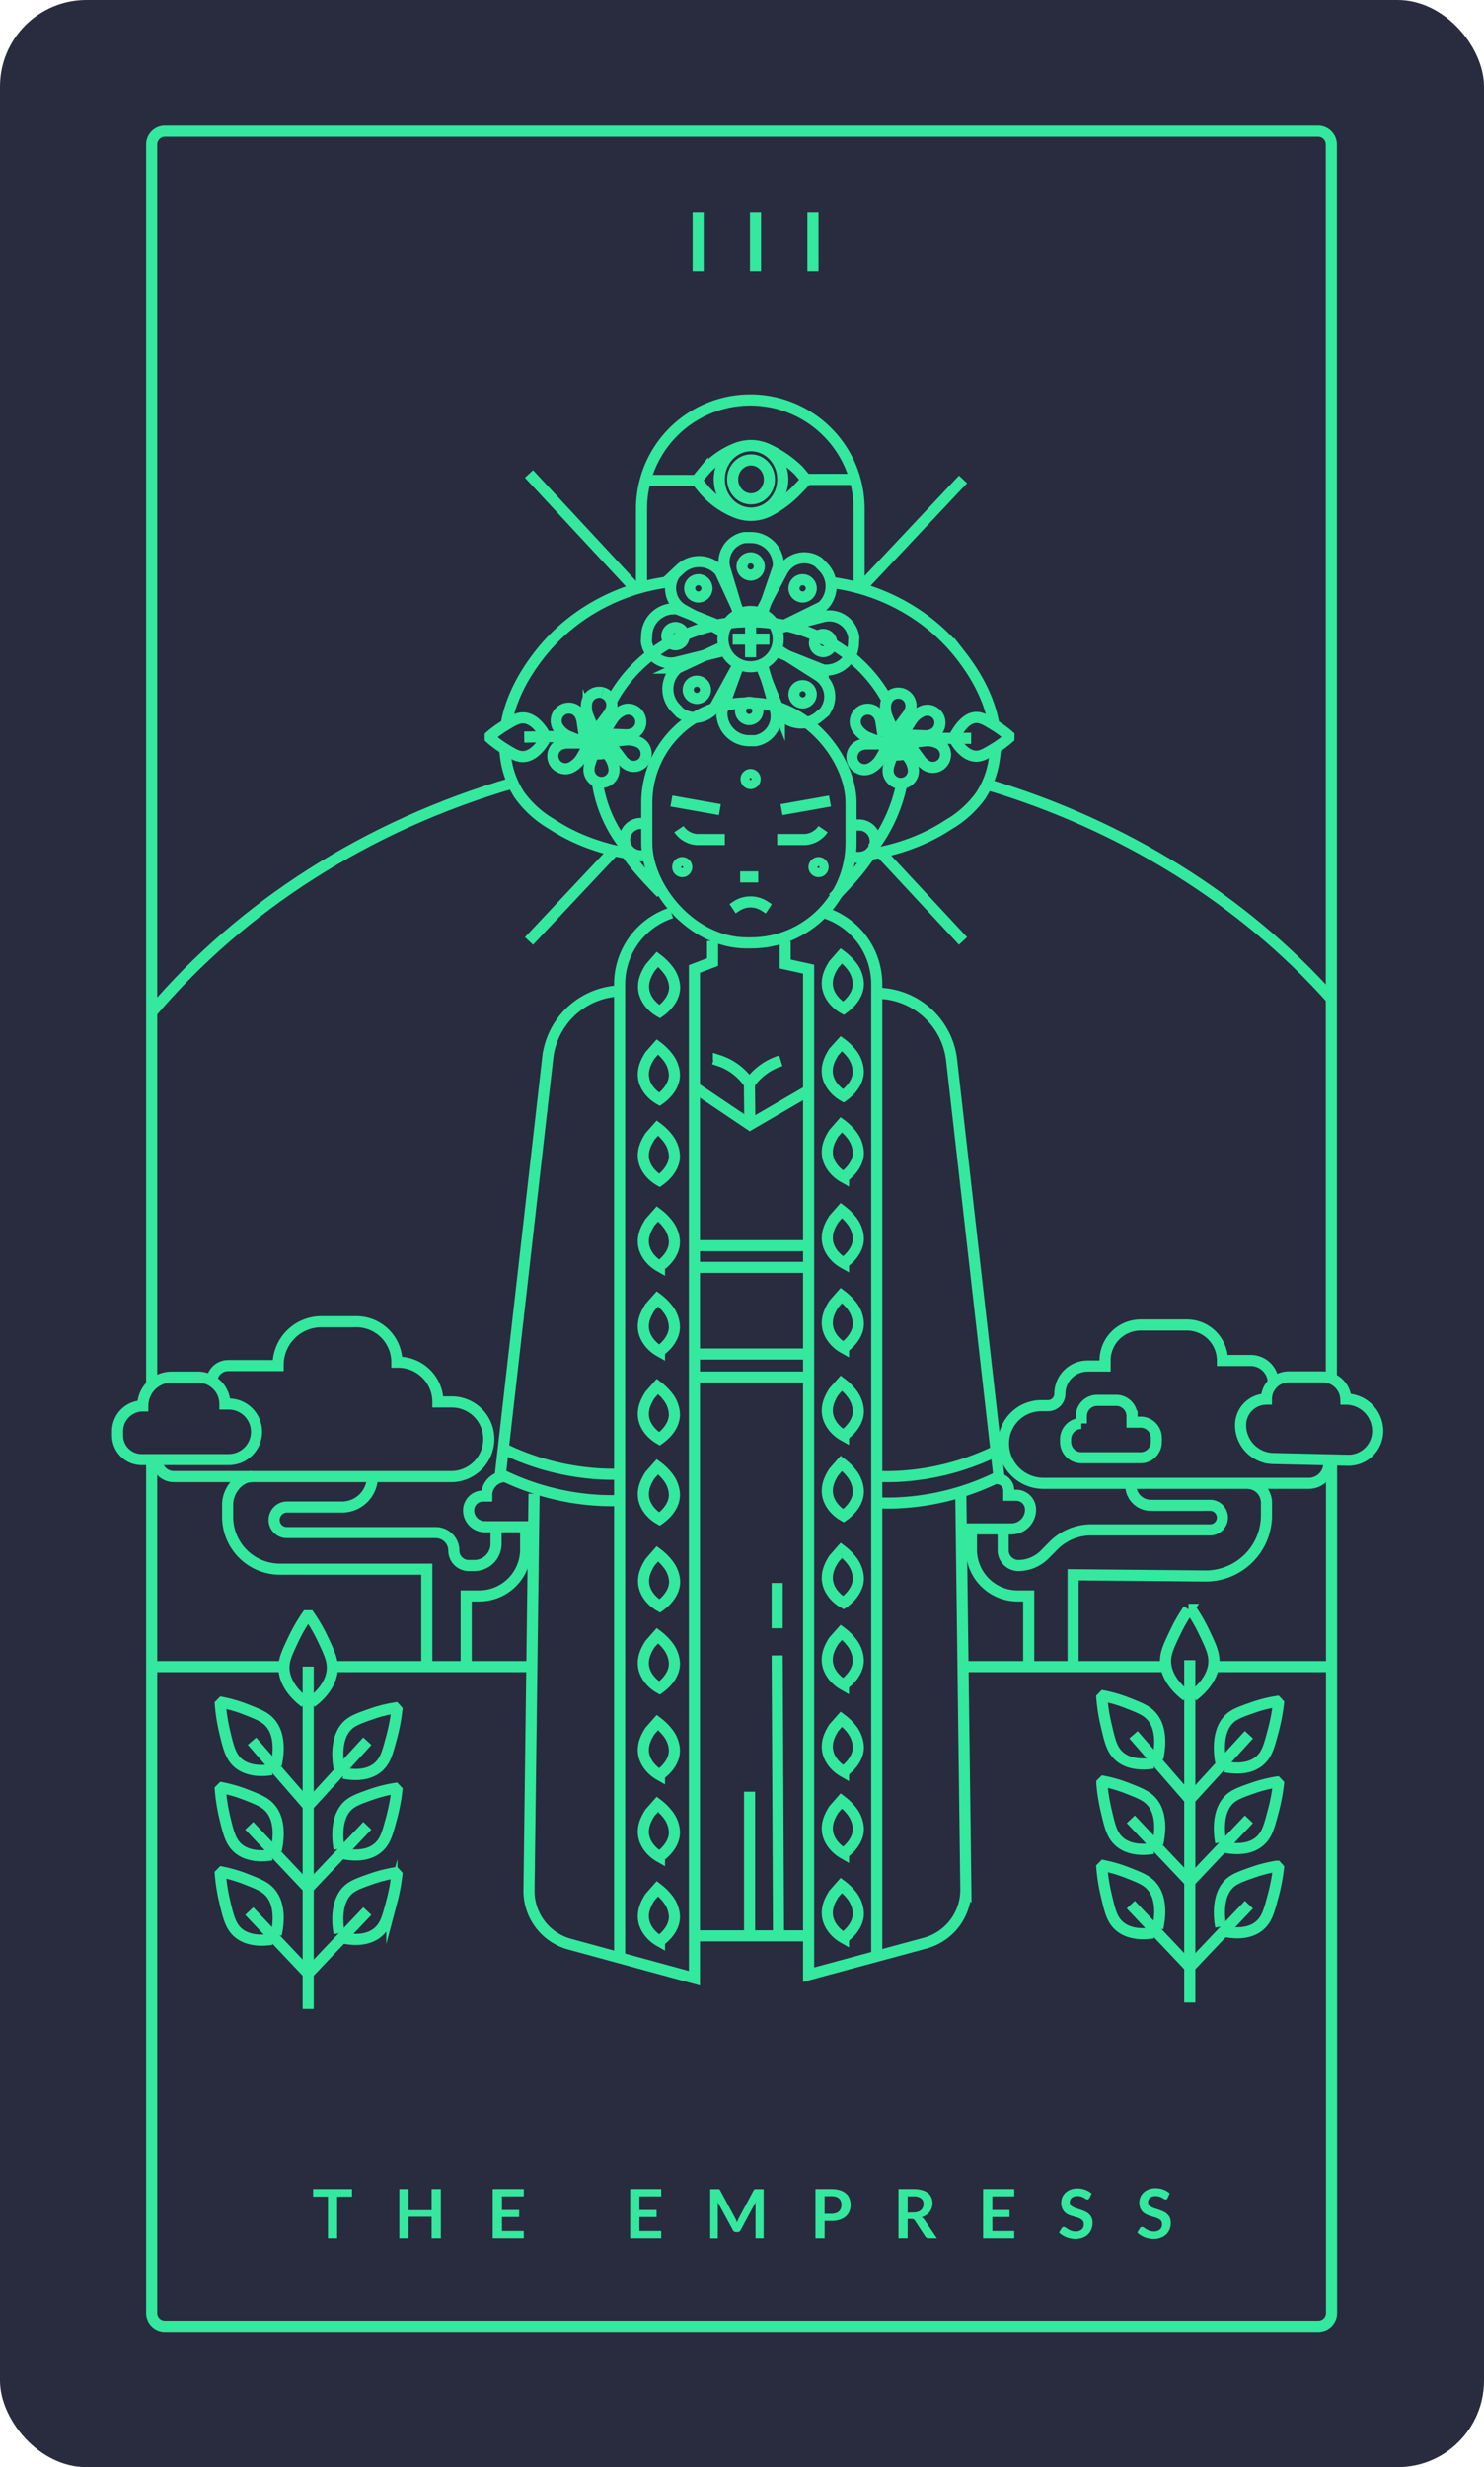 <svg id="Calque_12" data-name="Calque 12" xmlns="http://www.w3.org/2000/svg" viewBox="0 0 267.21 444.13"><defs><style>.cls-1{fill:#292b3f;}.cls-2{fill:none;stroke:#34e89e;stroke-miterlimit:10;stroke-width:2px;}.cls-3{fill:#34e89e;}</style></defs><title>3-en</title><rect class="cls-1" width="267.21" height="444.13" rx="15.57"/><path class="cls-2" d="M412.34,449.71V227.29a2.39,2.39,0,0,0-2.38-2.38H202.31a2.39,2.39,0,0,0-2.38,2.38v223.2" transform="translate(-172.62 -201.3)"/><path class="cls-2" d="M199.93,464.82V617.73a2.38,2.38,0,0,0,2.38,2.38H410a2.38,2.38,0,0,0,2.38-2.38V464" transform="translate(-172.62 -201.3)"/><path class="cls-2" d="M228.68,507.76c.83-.62,3.74-2.93,3.78-6.21,0-1.54-.59-2.82-1.74-5.24a29.78,29.78,0,0,0-2.39-4.14h-.44a29.78,29.78,0,0,0-2.39,4.14c-1.15,2.42-1.77,3.7-1.75,5.24.05,3.28,2.95,5.59,3.79,6.21" transform="translate(-172.62 -201.3)"/><path class="cls-2" d="M234.5,520.51c1,.2,4.52.81,6.61-1.49,1-1.08,1.36-2.48,2.06-5.1a33.92,33.92,0,0,0,.91-4.81l-.32-.35a24,24,0,0,0-4.31,1.1c-2.35.82-3.6,1.26-4.55,2.38-2,2.37-1.42,6.29-1.22,7.38" transform="translate(-172.62 -201.3)"/><path class="cls-2" d="M234.5,535c1,.2,4.52.81,6.61-1.49,1-1.08,1.36-2.48,2.06-5.1a33.76,33.76,0,0,0,.91-4.82l-.32-.34a24.76,24.76,0,0,0-4.31,1.09c-2.35.83-3.6,1.27-4.55,2.39-2,2.37-1.42,6.28-1.22,7.38" transform="translate(-172.62 -201.3)"/><path class="cls-2" d="M234.5,550.19c1,.21,4.52.82,6.61-1.48,1-1.08,1.36-2.48,2.06-5.11a33.67,33.67,0,0,0,.91-4.81l-.32-.35a25.9,25.9,0,0,0-4.31,1.1c-2.35.83-3.6,1.27-4.55,2.38-2,2.38-1.42,6.29-1.22,7.38" transform="translate(-172.62 -201.3)"/><path class="cls-2" d="M222.37,519c.23-1.09,1-5-1-7.42-.92-1.15-2.15-1.64-4.47-2.55a25,25,0,0,0-4.28-1.26l-.33.34a33.39,33.39,0,0,0,.76,4.84c.62,2.65,1,4.06,1.91,5.18,2,2.37,5.57,1.9,6.57,1.73" transform="translate(-172.62 -201.3)"/><path class="cls-2" d="M222.37,534.35c.23-1.08,1-5-1-7.42-.92-1.15-2.15-1.64-4.47-2.55a25.73,25.73,0,0,0-4.28-1.25l-.33.33a33.49,33.49,0,0,0,.76,4.85c.62,2.64,1,4.05,1.91,5.17,2,2.38,5.57,1.9,6.57,1.73" transform="translate(-172.62 -201.3)"/><path class="cls-2" d="M222.37,549.54c.23-1.09,1-5-1-7.42-.92-1.15-2.15-1.64-4.47-2.55a25,25,0,0,0-4.28-1.26l-.33.34a33.39,33.39,0,0,0,.76,4.84c.62,2.65,1,4.06,1.91,5.18,2,2.37,5.57,1.9,6.57,1.73" transform="translate(-172.62 -201.3)"/><line class="cls-2" x1="55.49" y1="300.02" x2="55.49" y2="361.64"/><polyline class="cls-2" points="44.88 344.03 55.49 355.25 66.14 344.03"/><polyline class="cls-2" points="44.88 328.67 55.49 339.89 66.14 328.67"/><polyline class="cls-2" points="45.37 313.45 55.49 325.09 66.14 313.45"/><path class="cls-2" d="M387.42,506.6c.83-.62,3.73-2.93,3.78-6.21,0-1.54-.59-2.82-1.75-5.24a29.9,29.9,0,0,0-2.38-4.14h-.45a29.9,29.9,0,0,0-2.38,4.14c-1.16,2.42-1.77,3.7-1.75,5.24.05,3.28,2.95,5.59,3.79,6.21" transform="translate(-172.62 -201.3)"/><path class="cls-2" d="M393.24,519.35c1,.2,4.51.81,6.61-1.49,1-1.08,1.36-2.48,2.06-5.1a33.92,33.92,0,0,0,.91-4.81l-.32-.35a24,24,0,0,0-4.31,1.1c-2.35.82-3.6,1.26-4.55,2.38-2,2.37-1.42,6.29-1.22,7.38" transform="translate(-172.62 -201.3)"/><path class="cls-2" d="M393.24,533.85c1,.2,4.51.81,6.61-1.49,1-1.08,1.36-2.48,2.06-5.1a34,34,0,0,0,.91-4.82l-.32-.34a24.76,24.76,0,0,0-4.31,1.09c-2.35.83-3.6,1.27-4.55,2.39-2,2.37-1.42,6.28-1.22,7.38" transform="translate(-172.62 -201.3)"/><path class="cls-2" d="M393.24,549c1,.21,4.51.82,6.61-1.48,1-1.09,1.36-2.48,2.06-5.11a33.67,33.67,0,0,0,.91-4.81l-.32-.35a25.9,25.9,0,0,0-4.31,1.1c-2.35.83-3.6,1.27-4.55,2.38-2,2.38-1.42,6.29-1.22,7.38" transform="translate(-172.62 -201.3)"/><path class="cls-2" d="M381.1,517.83c.24-1.09,1-5-1-7.42-.92-1.15-2.16-1.64-4.48-2.55a24.66,24.66,0,0,0-4.27-1.26l-.33.34a33.39,33.39,0,0,0,.76,4.84c.62,2.65.95,4.06,1.9,5.18,2,2.37,5.58,1.9,6.57,1.73" transform="translate(-172.62 -201.3)"/><path class="cls-2" d="M381.1,533.19c.24-1.08,1-5-1-7.42-.92-1.15-2.16-1.64-4.48-2.55a24.48,24.48,0,0,0-4.27-1.25l-.33.33a33.19,33.19,0,0,0,.76,4.84c.62,2.65.95,4.06,1.9,5.18,2,2.38,5.58,1.9,6.57,1.73" transform="translate(-172.62 -201.3)"/><path class="cls-2" d="M381.1,548.38c.24-1.09,1-5-1-7.42-.92-1.15-2.16-1.64-4.48-2.55a24.66,24.66,0,0,0-4.27-1.26l-.33.34a33.39,33.39,0,0,0,.76,4.84c.62,2.65.95,4.06,1.9,5.18,2,2.37,5.58,1.9,6.57,1.73" transform="translate(-172.62 -201.3)"/><line class="cls-2" x1="214.23" y1="298.86" x2="214.23" y2="360.48"/><polyline class="cls-2" points="203.61 342.87 214.23 354.09 224.88 342.87"/><polyline class="cls-2" points="203.61 327.51 214.23 338.73 224.88 327.51"/><polyline class="cls-2" points="204.1 312.29 214.23 323.93 224.88 312.29"/><line class="cls-2" x1="218.36" y1="300.02" x2="239.72" y2="300.02"/><line class="cls-2" x1="173.28" y1="300.02" x2="210.09" y2="300.02"/><line class="cls-2" x1="59.84" y1="300.02" x2="95.76" y2="300.02"/><line class="cls-2" x1="27.31" y1="300.02" x2="51.14" y2="300.02"/><path class="cls-2" d="M330.49,553.8V378.46a13.49,13.49,0,0,0-9.31-12.82h0" transform="translate(-172.62 -201.3)"/><path class="cls-2" d="M284.19,553.8V378.46a13.49,13.49,0,0,1,9.31-12.82h0" transform="translate(-172.62 -201.3)"/><path class="cls-2" d="M268.78,470.2l-.91,71.37a9.92,9.92,0,0,0,7.32,9.71l22.47,6.13V375.73l3.26-1.24v-3.8" transform="translate(-172.62 -201.3)"/><path class="cls-2" d="M345.62,470l.91,71.38a9.94,9.94,0,0,1-7.31,9.71l-21,5.68v-181l-4.22-.93v-4.09" transform="translate(-172.62 -201.3)"/><line class="cls-2" x1="125.04" y1="348.48" x2="145.62" y2="348.48"/><line class="cls-2" x1="134.97" y1="322.54" x2="134.97" y2="348.48"/><path class="cls-2" d="M312.79,549.78" transform="translate(-172.62 -201.3)"/><line class="cls-2" x1="139.94" y1="284.97" x2="139.94" y2="293.12"/><line class="cls-2" x1="139.94" y1="298.01" x2="140.18" y2="348.48"/><path class="cls-2" d="M317.62,287.93l-1.46,1.53a19.29,19.29,0,0,1-5.24,3.91h0a7.2,7.2,0,0,1-5.77.18h0a14.73,14.73,0,0,1-6-4.39l-1.09-1.33v-.08l1.09-1.33a14.73,14.73,0,0,1,6-4.39h0a7.24,7.24,0,0,1,5.77.18h0a20.13,20.13,0,0,1,5.51,3.81l1.16,1.38.27.28Z" transform="translate(-172.62 -201.3)"/><ellipse class="cls-2" cx="135.23" cy="86.3" rx="3.31" ry="3.5"/><ellipse class="cls-2" cx="135.23" cy="86.3" rx="5.72" ry="6.06"/><path class="cls-2" d="M346,370.69" transform="translate(-172.62 -201.3)"/><path class="cls-2" d="M267.86,286.62" transform="translate(-172.62 -201.3)"/><path class="cls-2" d="M346,287.6" transform="translate(-172.62 -201.3)"/><path class="cls-2" d="M267.86,370.69" transform="translate(-172.62 -201.3)"/><path class="cls-2" d="M320.83,350.56a4.28,4.28,0,0,1-3.2,1.87h-5.07" transform="translate(-172.62 -201.3)"/><path class="cls-2" d="M294.87,350.56a4.21,4.21,0,0,0,1.68,1.46,4.28,4.28,0,0,0,1.52.41h5.06" transform="translate(-172.62 -201.3)"/><circle class="cls-2" cx="122.84" cy="156.09" r="0.82"/><circle class="cls-2" cx="147.39" cy="156.09" r="0.82"/><circle class="cls-2" cx="135.15" cy="140.24" r="0.82"/><line class="cls-2" x1="140.72" y1="145.75" x2="149.45" y2="144.2"/><line class="cls-2" x1="129.62" y1="145.75" x2="120.89" y2="144.2"/><line class="cls-2" x1="145.62" y1="224.25" x2="125.04" y2="224.25"/><line class="cls-2" x1="125.04" y1="228.15" x2="145.62" y2="228.15"/><line class="cls-2" x1="125.04" y1="243.75" x2="145.62" y2="243.75"/><line class="cls-2" x1="125.04" y1="247.89" x2="145.62" y2="247.89"/><polyline class="cls-2" points="125.04 195.75 135.03 202.47 145.62 196.31"/><path class="cls-2" d="M301.15,391.93l.84.27a10.51,10.51,0,0,1,5.57,4.21h0l.08,7.36" transform="translate(-172.62 -201.3)"/><path class="cls-2" d="M313.21,392.26a10.59,10.59,0,0,0-5.65,4.15" transform="translate(-172.62 -201.3)"/><path class="cls-2" d="M330.49,471.83c1.29.06,2.64.07,4,0a45.5,45.5,0,0,0,18-4.72l-8.53-75a13.57,13.57,0,0,0-13.48-12h0" transform="translate(-172.62 -201.3)"/><path class="cls-2" d="M330.28,467.07c1.28.06,2.63.06,4,0a45.5,45.5,0,0,0,18-4.72" transform="translate(-172.62 -201.3)"/><path class="cls-2" d="M284.72,471.4c-1.29.06-2.63.06-4,0a45.5,45.5,0,0,1-18-4.72l8.53-75a13.57,13.57,0,0,1,13.48-12h0" transform="translate(-172.62 -201.3)"/><path class="cls-2" d="M284.94,466.64c-1.29.06-2.64.06-4,0a45.67,45.67,0,0,1-18-4.72" transform="translate(-172.62 -201.3)"/><path class="cls-2" d="M198.13,464.05h15.68a5,5,0,0,0,5-5h0a5,5,0,0,0-5-5h-.69a4.84,4.84,0,0,0-4.84-4.84h-4.77a5.18,5.18,0,0,0-5.18,5.18h0a4.55,4.55,0,0,0-4.54,4.55v.81h0A4.33,4.33,0,0,0,198.13,464.05Z" transform="translate(-172.62 -201.3)"/><path class="cls-2" d="M200.86,464.05h0a3.06,3.06,0,0,0,3.07,3.06h49.93a6.77,6.77,0,0,0,6.77-6.77h0a6.67,6.67,0,0,0-6.67-6.67h-2.49a7.15,7.15,0,0,0-7.14-7.15h-.25a7.29,7.29,0,0,0-7.3-7.29h-6.29A7.79,7.79,0,0,0,222.7,447v.13h-9a2.93,2.93,0,0,0-2.94,2.91h0" transform="translate(-172.62 -201.3)"/><path class="cls-2" d="M218,467.11c-2.42,0-4.39,2.61-4.39,5v2.26a9.41,9.41,0,0,0,9.41,9.41h26.45v17.5" transform="translate(-172.62 -201.3)"/><path class="cls-2" d="M256.56,501.32V488.6h2.34a8.37,8.37,0,0,0,8.37-8.37v-4.09" transform="translate(-172.62 -201.3)"/><path class="cls-2" d="M268.38,476.14H260A2.94,2.94,0,0,1,257,473.2h0a2.59,2.59,0,0,1,2.59-2.59h.67v-.16a3.35,3.35,0,0,1,3.34-3.34h0" transform="translate(-172.62 -201.3)"/><path class="cls-2" d="M239.67,467.11h0a5.47,5.47,0,0,1-5.47,5.48h-9.9a2.32,2.32,0,0,0-2.32,2.33h0a2.27,2.27,0,0,0,2.27,2.27h26.83a3.26,3.26,0,0,1,3.26,3.26h0a2.68,2.68,0,0,0,2.68,2.67h1a3.91,3.91,0,0,0,3.92-3.92v-3.06" transform="translate(-172.62 -201.3)"/><line class="cls-2" x1="133.27" y1="157.86" x2="136.53" y2="157.86"/><path class="cls-2" d="M304.53,364.88l.68-.45a4.63,4.63,0,0,1,5.11,0l.73.47" transform="translate(-172.62 -201.3)"/><path class="cls-2" d="M344.51,334.43c.39.67,1.84,3,3.89,3,1,0,1.77-.48,3.29-1.4a17.76,17.76,0,0,0,2.6-1.91v-.35a19.36,19.36,0,0,0-2.6-1.91c-1.51-.92-2.32-1.41-3.28-1.4-2.06,0-3.51,2.72-3.9,3.38" transform="translate(-172.62 -201.3)"/><path class="cls-2" d="M270.67,333.53c-.38-.67-1.83-3-3.88-3-1,0-1.77.47-3.29,1.39a18.78,18.78,0,0,0-2.61,1.9v.35a18.89,18.89,0,0,0,2.59,1.92c1.51.93,2.32,1.42,3.28,1.41,2.06,0,3.52-2.35,3.91-3" transform="translate(-172.62 -201.3)"/><line class="cls-2" x1="135.15" y1="111.79" x2="135.15" y2="118.31"/><line class="cls-2" x1="138.54" y1="115.05" x2="131.93" y2="115.05"/><circle class="cls-2" cx="135.15" cy="115.05" r="4.98"/><path class="cls-2" d="M305.8,311.78l-3.54-7.64h0a4.93,4.93,0,0,0-7.17-.39l-.87.82h0a4.46,4.46,0,0,0,1.44,6.53l7.28,4" transform="translate(-172.62 -201.3)"/><path class="cls-2" d="M310,311.33l2.76-8h0a4.93,4.93,0,0,0-4.88-5.26h-1.2a4.46,4.46,0,0,0-3.5,5.69l2.42,8" transform="translate(-172.62 -201.3)"/><path class="cls-2" d="M313.05,314.24l7.56-3.71h0a4.93,4.93,0,0,0,.23-7.17l-.84-.85h0a4.47,4.47,0,0,0-6.5,1.58l-3.88,7.37" transform="translate(-172.62 -201.3)"/><path class="cls-2" d="M313,318.79l7.83,3.11h0a4.94,4.94,0,0,0,5.47-4.65l.06-1.2h0a4.46,4.46,0,0,0-5.54-3.74l-8.07,2.07" transform="translate(-172.62 -201.3)"/><path class="cls-2" d="M309.86,321.66l3.11,7.83h0a4.92,4.92,0,0,0,7.13.79l.92-.77h0a4.47,4.47,0,0,0-1.07-6.6l-7-4.45" transform="translate(-172.62 -201.3)"/><path class="cls-2" d="M305.48,321.39l-2.86,7.92h0a4.94,4.94,0,0,0,4.81,5.33l1.2,0h0A4.46,4.46,0,0,0,312.2,329l-2.31-8" transform="translate(-172.62 -201.3)"/><path class="cls-2" d="M302.23,318l-7.62,3.57h0a4.94,4.94,0,0,0-.37,7.17l.83.87h0a4.46,4.46,0,0,0,6.52-1.46l4-7.3" transform="translate(-172.62 -201.3)"/><path class="cls-2" d="M302.37,314.06l-7.82-3.14h0a4.94,4.94,0,0,0-5.48,4.63l-.07,1.2h0a4.46,4.46,0,0,0,5.52,3.76l8.08-2" transform="translate(-172.62 -201.3)"/><circle class="cls-2" cx="134.9" cy="127.98" r="1.56"/><circle class="cls-2" cx="144.52" cy="124.98" r="1.56"/><circle class="cls-2" cx="148.21" cy="115.75" r="1.56"/><circle class="cls-2" cx="144.52" cy="105.91" r="1.56"/><circle class="cls-2" cx="135.16" cy="101.97" r="1.56"/><circle class="cls-2" cx="125.74" cy="105.91" r="1.56"/><circle class="cls-2" cx="121.62" cy="114.51" r="1.56"/><circle class="cls-2" cx="125.47" cy="124.17" r="1.56"/><path class="cls-2" d="M335,342.33A28.35,28.35,0,0,1,329.74,354" transform="translate(-172.62 -201.3)"/><path class="cls-2" d="M282.79,327.4c4.52-8.4,13.93-14.18,24.8-14.18,10.68,0,19.94,5.57,24.55,13.73" transform="translate(-172.62 -201.3)"/><path class="cls-2" d="M284.81,353.16a24.23,24.23,0,0,1-4.63-11" transform="translate(-172.62 -201.3)"/><path class="cls-2" d="M351.58,331.75c-1.09-6.24-4.88-11.09-6.18-12.76a34.08,34.08,0,0,0-8.15-7.37,35.91,35.91,0,0,0-14.85-5.45" transform="translate(-172.62 -201.3)"/><path class="cls-2" d="M329.72,355a37.14,37.14,0,0,0,6.13-1.56,33.77,33.77,0,0,0,7.61-3.72,18.65,18.65,0,0,0,5.74-5.2,16,16,0,0,0,2.48-6.75c.09-.6.15-1.18.18-1.76" transform="translate(-172.62 -201.3)"/><path class="cls-2" d="M263.78,331.64c1.09-6.24,4.88-11.09,6.18-12.76a34.08,34.08,0,0,1,8.15-7.37A35.91,35.91,0,0,1,293,306.06" transform="translate(-172.62 -201.3)"/><path class="cls-2" d="M285.64,354.9a36.65,36.65,0,0,1-6.13-1.56,33.77,33.77,0,0,1-7.61-3.72,18.65,18.65,0,0,1-5.74-5.2,16,16,0,0,1-2.49-6.76c-.08-.59-.14-1.17-.17-1.75" transform="translate(-172.62 -201.3)"/><path class="cls-2" d="M288.13,307v-14.1a19.59,19.59,0,0,1,19.62-19.59h0a19.58,19.58,0,0,1,19.56,19.59v14.28" transform="translate(-172.62 -201.3)"/><line class="cls-2" x1="116.19" y1="86.49" x2="125.97" y2="86.49"/><line class="cls-2" x1="145.53" y1="86.3" x2="153.73" y2="86.3"/><path class="cls-2" d="M324.12,373.37a9.88,9.88,0,0,1,1.89,1.86,5.56,5.56,0,0,1,1.17,3.16c0,2.47-2.26,4.11-2.68,4.42a6.55,6.55,0,0,1-1.9-1.65c-2.05-2.72-.47-5.22.16-6.24Z" transform="translate(-172.62 -201.3)"/><path class="cls-2" d="M324.12,389.17A9.5,9.5,0,0,1,326,391a5.6,5.6,0,0,1,1.17,3.17c0,2.47-2.26,4.11-2.68,4.41a6.26,6.26,0,0,1-1.9-1.65c-2.05-2.72-.47-5.21.16-6.24Z" transform="translate(-172.62 -201.3)"/><path class="cls-2" d="M324.12,403.77a9.59,9.59,0,0,1,1.89,1.86,5.56,5.56,0,0,1,1.17,3.16c0,2.47-2.26,4.11-2.68,4.41a6.26,6.26,0,0,1-1.9-1.65c-2.05-2.71-.47-5.21.16-6.23Z" transform="translate(-172.62 -201.3)"/><path class="cls-2" d="M324.12,419.22a9.88,9.88,0,0,1,1.89,1.86,5.56,5.56,0,0,1,1.17,3.16c0,2.47-2.26,4.11-2.68,4.41a6.26,6.26,0,0,1-1.9-1.65c-2.05-2.71-.47-5.21.16-6.23Z" transform="translate(-172.62 -201.3)"/><path class="cls-2" d="M324.12,434.51a9.88,9.88,0,0,1,1.89,1.86,5.56,5.56,0,0,1,1.17,3.16c0,2.47-2.26,4.11-2.68,4.41a6.36,6.36,0,0,1-1.9-1.64c-2.05-2.72-.47-5.22.16-6.24Z" transform="translate(-172.62 -201.3)"/><path class="cls-2" d="M324.12,450.29a9.59,9.59,0,0,1,1.89,1.86,5.53,5.53,0,0,1,1.17,3.16c0,2.47-2.26,4.11-2.68,4.41a6.26,6.26,0,0,1-1.9-1.65c-2.05-2.72-.47-5.21.16-6.24Z" transform="translate(-172.62 -201.3)"/><path class="cls-2" d="M324.12,464.73a9.88,9.88,0,0,1,1.89,1.86,5.56,5.56,0,0,1,1.17,3.16c0,2.47-2.26,4.11-2.68,4.41a6.36,6.36,0,0,1-1.9-1.64c-2.05-2.72-.47-5.22.16-6.24Z" transform="translate(-172.62 -201.3)"/><path class="cls-2" d="M324.12,480.39a9.88,9.88,0,0,1,1.89,1.86,5.56,5.56,0,0,1,1.17,3.16c0,2.47-2.26,4.11-2.68,4.41a6.26,6.26,0,0,1-1.9-1.65c-2.05-2.71-.47-5.21.16-6.23Z" transform="translate(-172.62 -201.3)"/><path class="cls-2" d="M324.12,495.15A9.5,9.5,0,0,1,326,497a5.6,5.6,0,0,1,1.17,3.17c0,2.46-2.26,4.11-2.68,4.41a6.41,6.41,0,0,1-1.9-1.65c-2.05-2.72-.47-5.21.16-6.24Z" transform="translate(-172.62 -201.3)"/><path class="cls-2" d="M324.12,510.79a9.5,9.5,0,0,1,1.89,1.85,5.6,5.6,0,0,1,1.17,3.17c0,2.46-2.26,4.11-2.68,4.41a6.41,6.41,0,0,1-1.9-1.65c-2.05-2.72-.47-5.21.16-6.24Z" transform="translate(-172.62 -201.3)"/><path class="cls-2" d="M324.12,525.5a9.88,9.88,0,0,1,1.89,1.86,5.56,5.56,0,0,1,1.17,3.16c0,2.47-2.26,4.11-2.68,4.42a6.55,6.55,0,0,1-1.9-1.65c-2.05-2.72-.47-5.22.16-6.24Z" transform="translate(-172.62 -201.3)"/><path class="cls-2" d="M324.12,540.71a9.5,9.5,0,0,1,1.89,1.85,5.6,5.6,0,0,1,1.17,3.17c0,2.46-2.26,4.11-2.68,4.41a6.41,6.41,0,0,1-1.9-1.65c-2.05-2.72-.47-5.21.16-6.24Z" transform="translate(-172.62 -201.3)"/><path class="cls-2" d="M291,374a9.57,9.57,0,0,1,1.88,1.86A5.45,5.45,0,0,1,294.1,379c0,2.47-2.26,4.11-2.69,4.41a6.38,6.38,0,0,1-1.9-1.65c-2.05-2.72-.46-5.21.17-6.24Z" transform="translate(-172.62 -201.3)"/><path class="cls-2" d="M291,389.76a9.86,9.86,0,0,1,1.88,1.86,5.48,5.48,0,0,1,1.18,3.16c0,2.47-2.26,4.11-2.69,4.41a6.49,6.49,0,0,1-1.9-1.64c-2.05-2.72-.46-5.22.17-6.24Z" transform="translate(-172.62 -201.3)"/><path class="cls-2" d="M291,404.37a9.48,9.48,0,0,1,1.88,1.85,5.52,5.52,0,0,1,1.18,3.17c0,2.46-2.26,4.11-2.69,4.41a6.53,6.53,0,0,1-1.9-1.65c-2.05-2.72-.46-5.21.17-6.24Z" transform="translate(-172.62 -201.3)"/><path class="cls-2" d="M291,419.82a9.48,9.48,0,0,1,1.88,1.85,5.52,5.52,0,0,1,1.18,3.17c0,2.47-2.26,4.11-2.69,4.41a6.38,6.38,0,0,1-1.9-1.65c-2.05-2.72-.46-5.21.17-6.24Z" transform="translate(-172.62 -201.3)"/><path class="cls-2" d="M291,435.11a9.48,9.48,0,0,1,1.88,1.85,5.52,5.52,0,0,1,1.18,3.17c0,2.47-2.26,4.11-2.69,4.41a6.38,6.38,0,0,1-1.9-1.65c-2.05-2.72-.46-5.21.17-6.24Z" transform="translate(-172.62 -201.3)"/><path class="cls-2" d="M291,450.88a9.86,9.86,0,0,1,1.88,1.86,5.48,5.48,0,0,1,1.18,3.16c0,2.47-2.26,4.11-2.69,4.42a6.68,6.68,0,0,1-1.9-1.65c-2.05-2.72-.46-5.22.17-6.24Z" transform="translate(-172.62 -201.3)"/><path class="cls-2" d="M291,465.33a9.48,9.48,0,0,1,1.88,1.85,5.52,5.52,0,0,1,1.18,3.17c0,2.47-2.26,4.11-2.69,4.41a6.38,6.38,0,0,1-1.9-1.65c-2.05-2.72-.46-5.21.17-6.24Z" transform="translate(-172.62 -201.3)"/><path class="cls-2" d="M291,481a9.48,9.48,0,0,1,1.88,1.85A5.52,5.52,0,0,1,294.1,486c0,2.47-2.26,4.11-2.69,4.41a6.38,6.38,0,0,1-1.9-1.65c-2.05-2.72-.46-5.21.17-6.24Z" transform="translate(-172.62 -201.3)"/><path class="cls-2" d="M291,495.74a9.86,9.86,0,0,1,1.88,1.86,5.48,5.48,0,0,1,1.18,3.16c0,2.47-2.26,4.11-2.69,4.41a6.38,6.38,0,0,1-1.9-1.65c-2.05-2.71-.46-5.21.17-6.23Z" transform="translate(-172.62 -201.3)"/><path class="cls-2" d="M291,511.38a9.86,9.86,0,0,1,1.88,1.86,5.48,5.48,0,0,1,1.18,3.16c0,2.47-2.26,4.11-2.69,4.41a6.38,6.38,0,0,1-1.9-1.65c-2.05-2.71-.46-5.21.17-6.23Z" transform="translate(-172.62 -201.3)"/><path class="cls-2" d="M291,526.1a9.57,9.57,0,0,1,1.88,1.86,5.45,5.45,0,0,1,1.18,3.16c0,2.47-2.26,4.11-2.69,4.41a6.38,6.38,0,0,1-1.9-1.65c-2.05-2.72-.46-5.21.17-6.24Z" transform="translate(-172.62 -201.3)"/><path class="cls-2" d="M291,541.3a9.86,9.86,0,0,1,1.88,1.86,5.48,5.48,0,0,1,1.18,3.16c0,2.47-2.26,4.11-2.69,4.41a6.38,6.38,0,0,1-1.9-1.65c-2.05-2.71-.46-5.21.17-6.23Z" transform="translate(-172.62 -201.3)"/><path class="cls-2" d="M332.3,335.91l-1.15,2a4.56,4.56,0,0,1-1.81,1.7h0a2.28,2.28,0,0,1-3.16-1.18h0a2.28,2.28,0,0,1,1.62-3.07l.54-.13h3" transform="translate(-172.62 -201.3)"/><path class="cls-2" d="M331.13,334.94,329,334.1a4.44,4.44,0,0,1-1.95-1.53h0a2.27,2.27,0,0,1,.69-3.3h0A2.29,2.29,0,0,1,331,330.4l.2.52.44,2.94" transform="translate(-172.62 -201.3)"/><path class="cls-2" d="M333.29,332.53l-.88-2.1a4.5,4.5,0,0,1-.29-2.46h0a2.28,2.28,0,0,1,2.84-1.82h0a2.28,2.28,0,0,1,1.5,3.13l-.23.5-1.78,2.38" transform="translate(-172.62 -201.3)"/><path class="cls-2" d="M335.53,332.89l1.23-1.91a4.45,4.45,0,0,1,1.87-1.62h0a2.28,2.28,0,0,1,3.11,1.3h0a2.29,2.29,0,0,1-1.73,3l-.55.1-3-.12" transform="translate(-172.62 -201.3)"/><path class="cls-2" d="M336.89,334.93l2.26-.24a4.38,4.38,0,0,1,2.44.43h0a2.28,2.28,0,0,1,.94,3.24h0a2.28,2.28,0,0,1-3.42.54l-.43-.36-1.77-2.39" transform="translate(-172.62 -201.3)"/><path class="cls-2" d="M333.81,334.66l2.21,2.8a4.42,4.42,0,0,1,1.05,2.25h0a2.28,2.28,0,0,1-2.12,2.62h0a2.29,2.29,0,0,1-2.41-2.5l.06-.55.94-2.82" transform="translate(-172.62 -201.3)"/><circle class="cls-2" cx="161.53" cy="133.36" r="1.7"/><ellipse class="cls-2" cx="161.66" cy="134.19" rx="2.52" ry="1.72"/><path class="cls-2" d="M278.43,335.73l-1.15,2a4.53,4.53,0,0,1-1.8,1.7h0a2.27,2.27,0,0,1-3.16-1.18h0a2.28,2.28,0,0,1,1.61-3.07l.54-.12h3" transform="translate(-172.62 -201.3)"/><path class="cls-2" d="M277.26,334.76l-2.11-.84a4.37,4.37,0,0,1-1.95-1.53h0a2.27,2.27,0,0,1,.69-3.3h0a2.28,2.28,0,0,1,3.28,1.14l.2.51.45,2.94" transform="translate(-172.62 -201.3)"/><path class="cls-2" d="M281.1,326a2.28,2.28,0,0,1,1.49,3.13l-.22.51L280.59,332" transform="translate(-172.62 -201.3)"/><path class="cls-2" d="M279.42,332.35l-.88-2.1a4.49,4.49,0,0,1-.28-2.46h0A2.28,2.28,0,0,1,281.1,326" transform="translate(-172.62 -201.3)"/><path class="cls-2" d="M281.67,332.72l1.23-1.91a4.38,4.38,0,0,1,1.86-1.63h0a2.27,2.27,0,0,1,3.11,1.31h0a2.27,2.27,0,0,1-1.73,3l-.55.1-3-.12" transform="translate(-172.62 -201.3)"/><path class="cls-2" d="M288.67,338.18a2.29,2.29,0,0,1-3.43.54l-.42-.36L283.05,336" transform="translate(-172.62 -201.3)"/><path class="cls-2" d="M283,334.75l2.26-.24a4.49,4.49,0,0,1,2.44.43h0a2.29,2.29,0,0,1,.94,3.24" transform="translate(-172.62 -201.3)"/><path class="cls-2" d="M281.08,342.15a2.27,2.27,0,0,1-2.4-2.5l.05-.55.94-2.82" transform="translate(-172.62 -201.3)"/><path class="cls-2" d="M279.94,334.48l2.22,2.8a4.53,4.53,0,0,1,1,2.25h0a2.27,2.27,0,0,1-2.12,2.62" transform="translate(-172.62 -201.3)"/><circle class="cls-2" cx="107.66" cy="133.18" r="1.7"/><ellipse class="cls-2" cx="107.79" cy="134.01" rx="2.52" ry="1.72"/><line class="cls-2" x1="94.39" y1="132.68" x2="101.95" y2="132.59"/><line class="cls-2" x1="174.87" y1="132.91" x2="167.96" y2="132.91"/><rect class="cls-2" x="116.46" y="126.54" width="36.78" height="43.2" rx="17.99"/><path class="cls-2" d="M289,355.36h-1a2.91,2.91,0,0,1-2.91-2.91h0a2.92,2.92,0,0,1,2.91-2.91h1" transform="translate(-172.62 -201.3)"/><path class="cls-2" d="M326.31,355.64h1a2.91,2.91,0,0,0,2.91-2.91h0a2.91,2.91,0,0,0-2.91-2.91h-1" transform="translate(-172.62 -201.3)"/><path class="cls-2" d="M284.84,354c.67,1,1.4,2,2.2,3,1.27,1.6,3.4,3.8,4.62,5.07" transform="translate(-172.62 -201.3)"/><path class="cls-2" d="M329.43,354.9c-.67,1-1.4,2-2.2,3-1.27,1.6-3.4,3.8-4.62,5.08" transform="translate(-172.62 -201.3)"/><line class="cls-2" x1="158.72" y1="153.6" x2="173.4" y2="169.39"/><path class="cls-2" d="M331.34,354.9" transform="translate(-172.62 -201.3)"/><line class="cls-2" x1="95.25" y1="85.32" x2="114.49" y2="106.03"/><line class="cls-2" x1="154.95" y1="105.91" x2="173.4" y2="86.3"/><line class="cls-2" x1="95.25" y1="169.39" x2="110.43" y2="153.25"/><path class="cls-2" d="M350.4,342.53c24.7,7.38,46.13,20.91,61.89,38.5" transform="translate(-172.62 -201.3)"/><path class="cls-2" d="M200.07,383.38c16.11-18.95,38.67-33.48,64.83-41.12" transform="translate(-172.62 -201.3)"/><path class="cls-2" d="M357.85,501.32V488.6h-2a8.33,8.33,0,0,1-8.32-8.33v-3.55" transform="translate(-172.62 -201.3)"/><path class="cls-2" d="M353.25,476.72v3.67a2.74,2.74,0,0,0,2.74,2.73h0a6.7,6.7,0,0,0,4.76-2l1.58-1.6a9.57,9.57,0,0,1,6.78-2.82h21.4a2.21,2.21,0,0,0,2.22-2.21h0a2.21,2.21,0,0,0-2.22-2.21H379.84a3.61,3.61,0,0,1-3.61-3.61h0" transform="translate(-172.62 -201.3)"/><path class="cls-2" d="M397.49,468.34a3.48,3.48,0,0,1,3.17,3.51v2.23a10.93,10.93,0,0,1-11,10.93l-23.82-.22v16.53" transform="translate(-172.62 -201.3)"/><path class="cls-2" d="M346,476.53h8.71a3.47,3.47,0,0,0,3.47-3.48h0a2.58,2.58,0,0,0-2.58-2.58h-1.34v-.85a2.16,2.16,0,0,0-2.16-2.14h0" transform="translate(-172.62 -201.3)"/><path class="cls-2" d="M401.89,463.86l13.41.31a5.26,5.26,0,0,0,5.39-5.25h0a5.74,5.74,0,0,0-5.74-5.75h0a4.15,4.15,0,0,0-4.15-4h-6.15a4,4,0,0,0-4,4h0a4.66,4.66,0,0,0-4.65,4.66h0A6,6,0,0,0,401.89,463.86Z" transform="translate(-172.62 -201.3)"/><path class="cls-2" d="M401.9,450.29h0a4.08,4.08,0,0,0-4.08-4.08h-5.09a6.4,6.4,0,0,0-6.39-6.39H378a6.4,6.4,0,0,0-6.4,6.39v1h-3.14a5,5,0,0,0-5,5h0a2.13,2.13,0,0,1-2.13,2.13h-1.21a6.81,6.81,0,0,0-6.81,6.81h0a7.18,7.18,0,0,0,7.18,7.17h47.81a3.61,3.61,0,0,0,3.6-3.61h0" transform="translate(-172.62 -201.3)"/><path class="cls-2" d="M367.29,463.72H378a2.84,2.84,0,0,0,2.83-2.84v-.73a2.84,2.84,0,0,0-2.83-2.84h-1.55v-1.08a2.84,2.84,0,0,0-2.84-2.84h-3.45a2.83,2.83,0,0,0-2.83,2.84v1.32h0a2.84,2.84,0,0,0-2.84,2.83v.5A2.84,2.84,0,0,0,367.29,463.72Z" transform="translate(-172.62 -201.3)"/><line class="cls-2" x1="125.71" y1="38.25" x2="125.71" y2="48.9"/><line class="cls-2" x1="136.04" y1="38.25" x2="136.04" y2="48.9"/><line class="cls-2" x1="146.38" y1="38.25" x2="146.38" y2="48.9"/><path class="cls-3" d="M236,596.73h-2.68v7.51h-1.65v-7.51H229v-1.36h7Z" transform="translate(-172.62 -201.3)"/><path class="cls-3" d="M252,595.37v8.87h-1.66v-3.88h-4.16v3.88h-1.66v-8.87h1.66v3.81h4.16v-3.81Z" transform="translate(-172.62 -201.3)"/><path class="cls-3" d="M263,596.68v2.46h3.1v1.27H263v2.51h3.93v1.32h-5.59v-8.87h5.59v1.31Z" transform="translate(-172.62 -201.3)"/><path class="cls-3" d="M287.75,596.68v2.46h3.1v1.27h-3.1v2.51h3.93v1.32h-5.59v-8.87h5.59v1.31Z" transform="translate(-172.62 -201.3)"/><path class="cls-3" d="M310.12,595.37v8.87h-1.46v-5.73a6.46,6.46,0,0,1,0-.74l-2.68,5a.62.62,0,0,1-.58.36h-.24a.62.62,0,0,1-.58-.36l-2.71-5,0,.4c0,.13,0,.25,0,.36v5.73H300.5v-8.87h1.44a.32.32,0,0,1,.14,0,.28.28,0,0,1,.12.08,1,1,0,0,1,.1.14l2.65,4.93c.07.13.14.26.2.4s.11.28.17.43l.18-.44c.06-.14.13-.27.19-.4l2.62-4.92a.57.57,0,0,1,.11-.14.2.2,0,0,1,.12-.08.32.32,0,0,1,.14,0h1.44Z" transform="translate(-172.62 -201.3)"/><path class="cls-3" d="M322.33,595.37a5,5,0,0,1,1.54.21,3,3,0,0,1,1.07.58,2.17,2.17,0,0,1,.63.9,3,3,0,0,1,.21,1.14,3,3,0,0,1-.22,1.18,2.36,2.36,0,0,1-.64.92,3,3,0,0,1-1.08.6,4.86,4.86,0,0,1-1.51.22H321.1v3.12h-1.65v-8.87Zm0,4.46a2.34,2.34,0,0,0,.79-.12,1.4,1.4,0,0,0,.56-.32,1.35,1.35,0,0,0,.34-.52,2,2,0,0,0,.11-.67,1.93,1.93,0,0,0-.11-.65,1.51,1.51,0,0,0-.33-.49,1.59,1.59,0,0,0-.56-.31,2.73,2.73,0,0,0-.8-.1H321.1v3.18Z" transform="translate(-172.62 -201.3)"/><path class="cls-3" d="M341.32,604.24h-1.49a.65.65,0,0,1-.61-.33l-1.86-2.84a.65.65,0,0,0-.24-.23.71.71,0,0,0-.37-.07h-.7v3.47H334.4v-8.87h2.7a5.43,5.43,0,0,1,1.55.19,2.92,2.92,0,0,1,1.06.52,2,2,0,0,1,.61.81,2.79,2.79,0,0,1,.07,1.88,2.76,2.76,0,0,1-.38.72,2.42,2.42,0,0,1-.62.57,3.35,3.35,0,0,1-.83.39,1.61,1.61,0,0,1,.3.21,1.76,1.76,0,0,1,.24.3Zm-4.24-4.65a2.47,2.47,0,0,0,.81-.12,1.44,1.44,0,0,0,.57-.32,1.39,1.39,0,0,0,.34-.49,1.75,1.75,0,0,0,.11-.62,1.24,1.24,0,0,0-.45-1,2.13,2.13,0,0,0-1.36-.36h-1.05v2.94Z" transform="translate(-172.62 -201.3)"/><path class="cls-3" d="M351.3,596.68v2.46h3.1v1.27h-3.1v2.51h3.94v1.32h-5.6v-8.87h5.6v1.31Z" transform="translate(-172.62 -201.3)"/><path class="cls-3" d="M368.78,597a.64.64,0,0,1-.16.19.35.35,0,0,1-.21.06.53.53,0,0,1-.28-.1l-.35-.21a2.49,2.49,0,0,0-.49-.21,2.18,2.18,0,0,0-.66-.1,1.8,1.8,0,0,0-.6.09,1.11,1.11,0,0,0-.43.23.81.81,0,0,0-.26.35,1.13,1.13,0,0,0-.09.45.77.77,0,0,0,.18.52,1.42,1.42,0,0,0,.46.36,4.4,4.4,0,0,0,.65.26l.76.25a6.21,6.21,0,0,1,.75.31,2.31,2.31,0,0,1,.66.44,1.92,1.92,0,0,1,.46.65,2.22,2.22,0,0,1,.18.94,3,3,0,0,1-.21,1.12,2.71,2.71,0,0,1-.6.92,2.81,2.81,0,0,1-1,.61,3.51,3.51,0,0,1-1.3.23,4,4,0,0,1-.84-.09,4.12,4.12,0,0,1-.78-.23,4.75,4.75,0,0,1-.71-.37,3.09,3.09,0,0,1-.59-.48l.48-.79a.57.57,0,0,1,.16-.15.54.54,0,0,1,.21-.05.61.61,0,0,1,.33.12,4.62,4.62,0,0,0,.43.28,3,3,0,0,0,.57.28,2.29,2.29,0,0,0,.79.13,1.63,1.63,0,0,0,1.09-.34,1.18,1.18,0,0,0,.38-1,.88.88,0,0,0-.17-.57,1.56,1.56,0,0,0-.46-.37,3.37,3.37,0,0,0-.66-.25l-.75-.23A7.71,7.71,0,0,1,365,600a2.69,2.69,0,0,1-.65-.45,2.09,2.09,0,0,1-.46-.69,2.71,2.71,0,0,1,0-2,2.51,2.51,0,0,1,.56-.81,2.71,2.71,0,0,1,.91-.57,3.23,3.23,0,0,1,1.24-.22,4,4,0,0,1,1.45.25,3.28,3.28,0,0,1,1.13.68Z" transform="translate(-172.62 -201.3)"/><path class="cls-3" d="M382.86,597a.63.63,0,0,1-.15.19.37.37,0,0,1-.21.06.48.48,0,0,1-.28-.1l-.36-.21a2.49,2.49,0,0,0-.49-.21,2.06,2.06,0,0,0-.65-.1,1.91,1.91,0,0,0-.61.09,1.18,1.18,0,0,0-.43.23,1,1,0,0,0-.26.35,1.12,1.12,0,0,0-.08.45.76.76,0,0,0,.17.52,1.54,1.54,0,0,0,.46.36,4.54,4.54,0,0,0,.66.26l.75.25a7.12,7.12,0,0,1,.76.31,2.4,2.4,0,0,1,.65.44,1.94,1.94,0,0,1,.47.65,2.39,2.39,0,0,1,.17.94,3.18,3.18,0,0,1-.2,1.12,2.71,2.71,0,0,1-.6.92,2.91,2.91,0,0,1-1,.61,3.56,3.56,0,0,1-1.31.23,3.84,3.84,0,0,1-.83-.09,4.22,4.22,0,0,1-.79-.23,5.29,5.29,0,0,1-.71-.37,3.44,3.44,0,0,1-.59-.48l.49-.79a.42.42,0,0,1,.37-.2.61.61,0,0,1,.33.12l.42.28a3.36,3.36,0,0,0,.57.28,2.33,2.33,0,0,0,.79.13,1.62,1.62,0,0,0,1.09-.34,1.19,1.19,0,0,0,.39-1,.94.94,0,0,0-.17-.57,1.49,1.49,0,0,0-.47-.37,3.52,3.52,0,0,0-.65-.25l-.75-.23a6.83,6.83,0,0,1-.75-.29,3,3,0,0,1-.66-.45,2.25,2.25,0,0,1-.46-.69,2.79,2.79,0,0,1-.17-1,2.41,2.41,0,0,1,.19-1,2.51,2.51,0,0,1,.56-.81,2.71,2.71,0,0,1,.91-.57,3.19,3.19,0,0,1,1.24-.22,4,4,0,0,1,1.44.25,3.19,3.19,0,0,1,1.13.68Z" transform="translate(-172.62 -201.3)"/></svg>